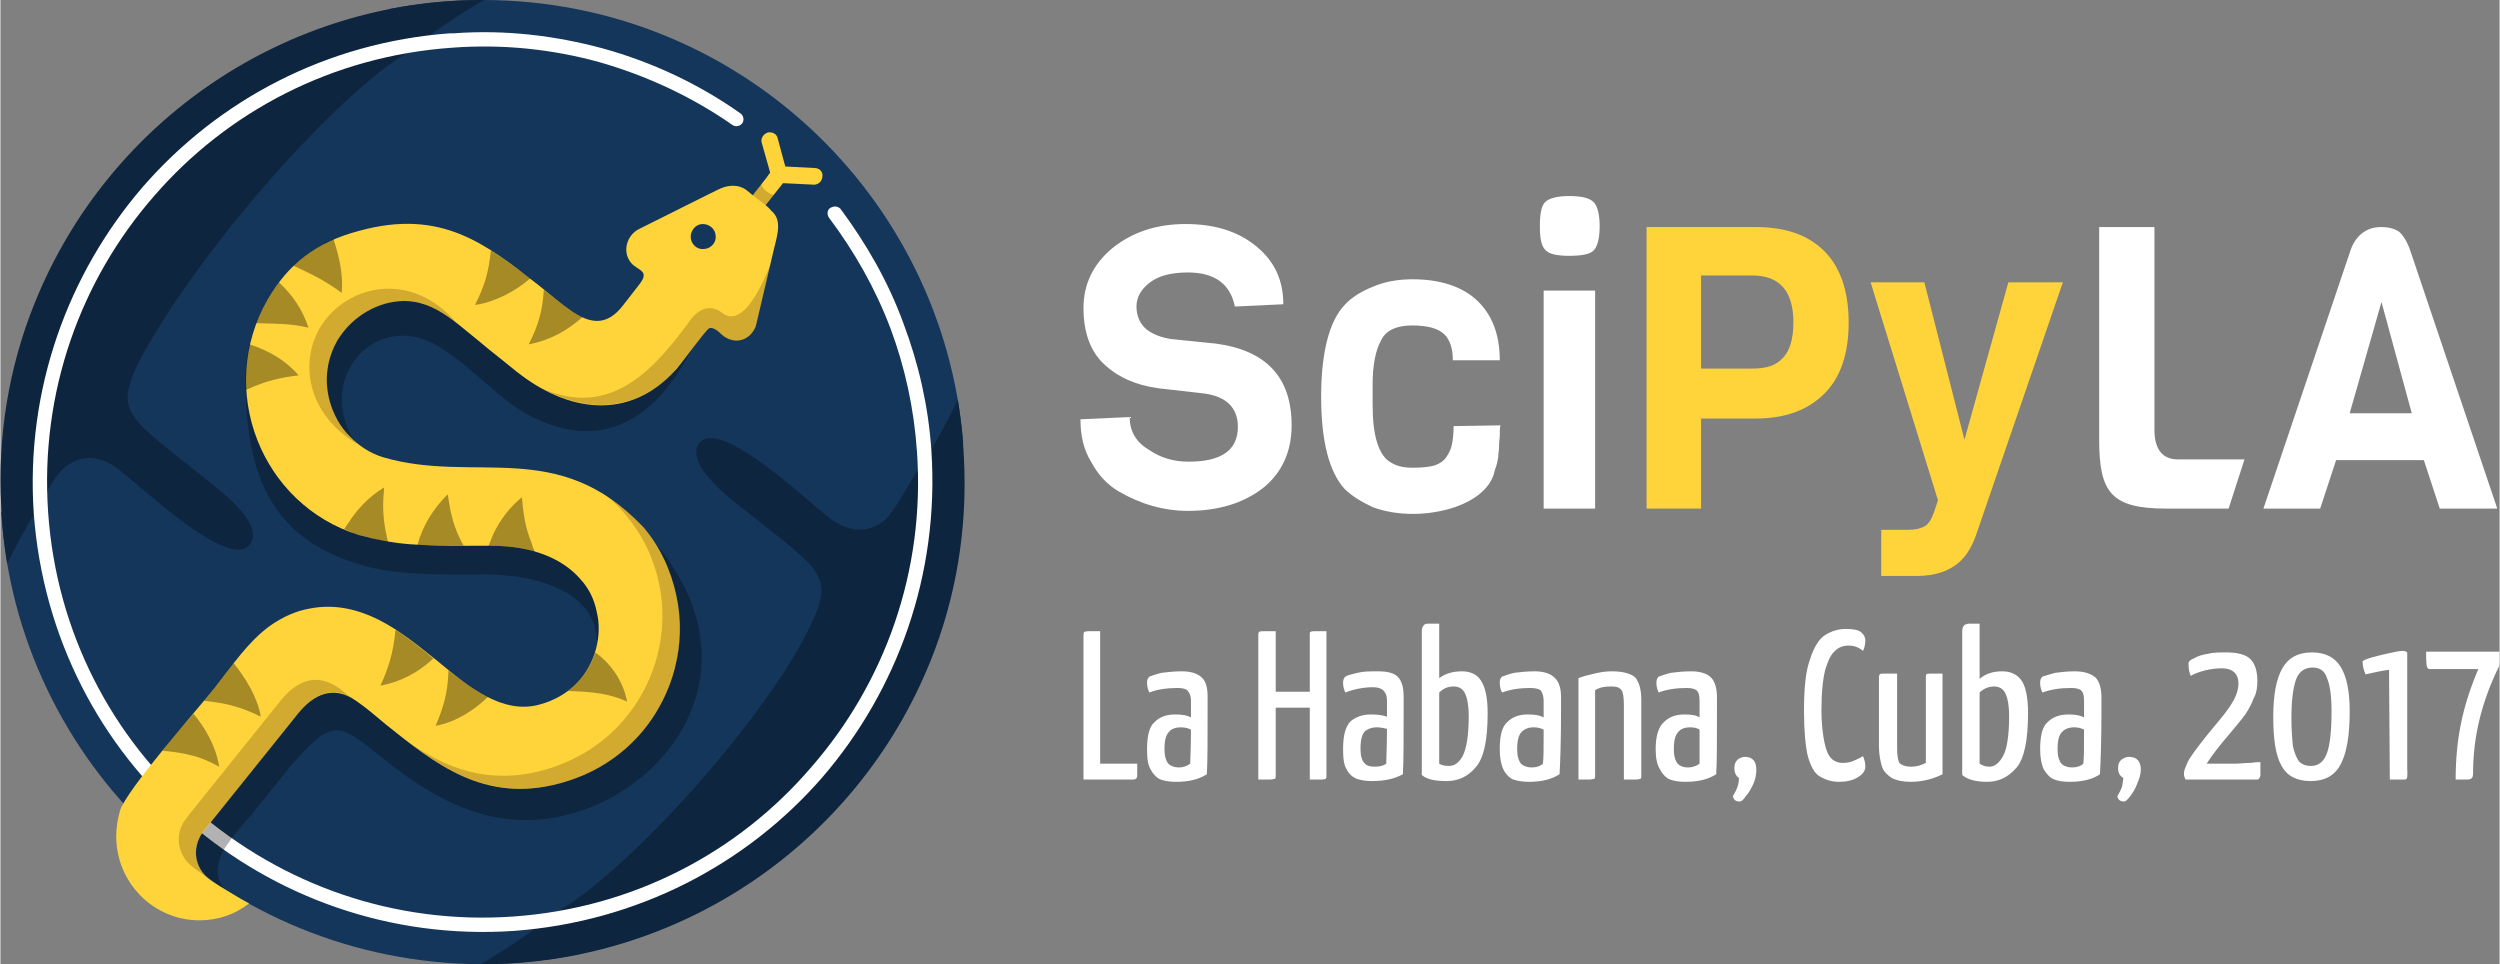 <?xml version="1.0" encoding="UTF-8"?>
<!DOCTYPE svg PUBLIC "-//W3C//DTD SVG 1.1//EN" "http://www.w3.org/Graphics/SVG/1.1/DTD/svg11.dtd">
<!-- Creator: CorelDRAW X7 -->
<svg xmlns="http://www.w3.org/2000/svg" xml:space="preserve" width="33.024mm" height="12.737mm" version="1.1" style="shape-rendering:geometricPrecision; text-rendering:geometricPrecision; image-rendering:optimizeQuality; fill-rule:evenodd; clip-rule:evenodd"
viewBox="0 0 3302 1274"
 xmlns:xlink="http://www.w3.org/1999/xlink">
 <rect x="0" y="0" width="3302" height="1274" fill="#808080" stroke="none"/>
 <defs>
  <style type="text/css">
   <![CDATA[
    .fil1 {fill:#0E253F}
    .fil0 {fill:#14365B}
    .fil4 {fill:#FFD43B}
    .fil7 {fill:white}
    .fil2 {fill:white;fill-rule:nonzero}
    .fil5 {fill:#1A0000;fill-opacity:0.2}
    .fil3 {fill:black;fill-opacity:0.302}
    .fil6 {fill:black;fill-opacity:0.349}
   ]]>
  </style>
 </defs>
 <g id="Capa_x0020_1">
  <g id="_495024499744">
   <g>
    <path class="fil0" d="M639 0c334,1 606,258 633,584l-508 677c-42,8 -85,13 -129,13 -338,-2 -613,-265 -634,-597l512 -665c41,-8 83,-12 126,-12z"/>
    <path class="fil1" d="M568 46c24,-17 48,-33 71,-46 -259,-1 -496,157 -594,401 -34,84 -49,176 -44,267 1,26 4,52 8,77 11,-23 23,-45 35,-65 12,-19 26,-52 44,-65 24,-16 47,-11 68,5 34,27 114,102 155,106 17,2 25,-11 22,-25 -4,-17 -23,-37 -48,-57 -39,-32 -85,-66 -99,-82 -17,-18 -21,-33 -16,-50 6,-29 34,-70 47,-92 10,-16 22,-33 34,-50l0 0c83,-118 213,-257 286,-300l0 0 31 -24z"/>
    <path class="fil1" d="M706 1227c-24,18 -48,33 -71,47 259,1 496,-157 594,-401 33,-82 49,-173 44,-268 -1,-26 -4,-51 -8,-77 -11,23 -23,45 -35,66l-18 27c-11,17 -32,58 -47,69 -24,16 -47,11 -69,-5 -34,-27 -113,-102 -155,-106 -16,-2 -24,11 -21,25 4,17 23,37 47,57 40,32 85,66 100,82 26,28 20,47 4,82 -57,121 -237,322 -334,379l0 0 -31 23z"/>
    <path class="fil2" d="M1095 288c-3,-4 -3,-10 1,-13 5,-3 10,-3 14,1 34,46 63,96 83,151 20,53 33,109 37,168 11,164 -45,317 -144,432 -100,115 -244,191 -408,203 -163,11 -316,-45 -431,-145 -115,-99 -191,-243 -203,-407 -11,-163 45,-316 144,-431 100,-115 243,-191 406,-203l5 0c68,-5 134,3 197,20 65,18 127,47 182,86 4,3 5,9 2,13 -3,4 -9,5 -13,2 -53,-37 -113,-65 -176,-83 -62,-17 -127,-24 -194,-19 -159,11 -298,85 -394,196 -97,111 -151,259 -140,418 11,159 85,298 196,394 112,97 260,151 418,140 159,-11 298,-85 394,-197 97,-111 151,-259 140,-417 -4,-58 -16,-112 -35,-163 -20,-53 -48,-102 -81,-146z"/>
    <path class="fil3" d="M324 512l0 0c2,118 35,198 148,233 22,7 43,10 66,12 43,3 67,2 107,2 64,1 147,23 143,95 1,-4 2,-9 2,-13l0 -1 0 0c0,-1 0,-1 0,-2l0 -1 0 0 0 0 0 0c0,-1 0,-2 0,-3l0 0 0 -1 0 0 0 -1 0 0 0 0 0 -2 0 0 0 0 0 -1 0 0 0 0 0 0 0 -1 0 0 0 -1 0 0 0 0 0 -1 0 0 0 -1 0 0 0 0 0 -1 0 0 0 0 0 -1 0 0 0 -1 0 0 0 0 0 -1 0 0 0 0 0 -1 0 0 0 -1 0 0 0 0 0 -1 0 0 0 0 0 -1 0 0 0 0 0 -1 -1 0 0 -1 0 -1 0 0 0 -1 0 0 0 -1 0 0 0 0 0 0 0 -1 0 0 -1 -1 0 0 0 -1 0 0 0 0 0 -1 0 -1 0 0 0 0 0 -1 -1 -1 0 -1 0 0 0 0 0 -1 0 -1 0 0 -1 -1 0 0 0 -1 0 -1 0 0 -1 -1 0 -1 0 0 0 0 0 0 0 -1 0 0 -1 -1 0 0 0 -1 0 0 0 0 -1 -1 0 -1 0 0 0 0 0 -1 -1 -1 0 0 0 -1 -1 -1 0 0 0 0 0 -1 -1 -1 0 0 0 -1 0 0 0 0c0,-1 -1,-1 -1,-2l0 0 0 0 -1 -1 0 -1 0 0 -1 -1 0 0 0 -1 0 0 -1 -1 0 0 0 0 -1 -1 0 -1 0 0 0 0 -1 -1 0 0 0 -1 0 0 -1 0 0 -1 0 0 -1 -1 0 0 0 0 0 0 -1 -1 0 0 0 0 0 0 0 -1 0 0 -1 -1 0 0 0 0 0 0 -1 -1 0 0 0 0 0 0 -1 -1 0 0 0 -1 0 0 -1 0 0 0c0,-1 -1,-1 -1,-2l0 0c0,0 -1,0 -1,-1l0 0c0,0 -1,-1 -1,-1l0 0 -1 -1 0 0c-1,0 -1,-1 -1,-1l0 0c-1,-1 -1,-1 -2,-1l0 0c0,-1 0,-1 -1,-2l0 0c0,0 -1,0 -1,-1l0 0c0,0 -1,0 -1,-1l0 0c-1,0 -1,-1 -2,-1l0 0c0,0 0,-1 -1,-1l0 0c0,0 -1,-1 -1,-1l0 0c-1,0 -1,-1 -2,-1l0 0c0,-1 0,-1 -1,-1l0 0c0,-1 -1,-1 -1,-1l0 0c-1,-1 -1,-1 -2,-1l0 0c0,-1 -1,-1 -1,-1l0 0c-1,-1 -1,-1 -2,-1l0 0c0,-1 -1,-1 -1,-1l0 0c-1,-1 -1,-1 -2,-1l0 0c0,-1 -1,-1 -1,-1l0 0c-1,0 -1,-1 -2,-1l0 0c0,0 -1,-1 -2,-1l0 0c0,0 -1,-1 -1,-1l0 0c-1,0 -1,0 -2,-1l0 0c0,0 -1,0 -2,-1l0 0c0,0 -1,0 -1,0l0 0c-1,-1 -1,-1 -2,-1l0 0c-1,-1 -1,-1 -2,-1l0 0c0,0 -1,-1 -2,-1l0 0c0,0 -1,0 -1,-1l0 0c-1,0 -2,0 -2,0l0 0c-1,-1 -1,-1 -2,-1l0 0c-1,0 -1,-1 -2,-1l0 0c-1,0 -1,0 -2,-1l0 0c-1,0 -1,0 -2,0l0 0 -2 -1 0 0c-1,0 -1,0 -2,0l0 0c-1,-1 -1,-1 -2,-1l0 0c-1,0 -1,0 -2,-1l0 0c-1,0 -1,0 -2,0l0 0c-1,0 -1,-1 -2,-1l0 0c-1,0 -2,0 -2,0l0 0c-1,0 -2,-1 -2,-1l0 0c-1,0 -2,0 -3,0l0 0c0,0 -1,-1 -2,-1l0 0 -2 0 0 0c-1,0 -2,0 -2,-1l0 0c-1,0 -2,0 -3,0l0 0c-1,0 -1,0 -2,0l0 0c-1,0 -2,-1 -2,-1l0 0c-1,0 -2,0 -3,0l0 0c-1,0 -1,0 -2,0l0 0c-1,0 -2,-1 -3,-1l0 0 -2 0 0 0c-1,0 -2,0 -3,0l0 0c-1,0 -1,0 -2,0l0 0c-1,0 -2,0 -3,0l0 0c-1,-1 -1,-1 -2,-1l0 0c-1,0 -2,0 -3,0l0 0c-1,0 -2,0 -3,0l0 0c0,0 -1,0 -2,0l0 0c-1,0 -2,0 -3,0l0 0c-1,0 -2,0 -3,0l0 0 -2 0 0 0 -1 0 0 0 -2 0 0 0 -2 0 0 0 -2 0 -2 0 0 0 -1 0 -2 0 0 0 -2 0 -2 0 0 0 -1 0 -2 0 -2 0 -1 0 -2 0 0 0 -2 0 0 0 -1 0 -2 0 0 0 -1 0 0 0 -2 0 0 0 -2 0 -1 0 -2 0 0 0 -1 0 0 0 -2 0 0 0 -1 0 0 0 -2 0 -1 0 -2 0 -1 0 0 0 -2 0 0 0 -1 0 -2 0 0 0 -2 0 0 0 -1 0 0 0 -2 0 -1 0 0 0 -2 0 -1 0 0 0 -2 0 0 0 -1 0 0 0 -2 0 0 0 -2 0 0 0 -1 0 0 0 -2 0 0 0 -2 0 0 0 -1 0 -2 0 0 0 -2 -1 0 0 -1 0 0 0 -2 0 0 0 -2 0 -1 0 0 0 -2 0 0 0 -2 0 0 0 -2 0 0 0 -2 0 0 0 -2 0 -1 0 0 0 -2 -1 0 0 -2 0 0 0 -2 0 0 0 -2 0 0 0 -2 0 0 0 -1 0 0 0 -1 0 0 0 -1 0 0 0 -1 0 0 0 -1 -1 0 0 -2 0 -1 0 0 0 -1 0 0 0 -1 0 0 0 -1 0 -1 0 0 0 -1 0 0 0 -1 0 -1 -1 -1 0 -2 0 0 0 -1 0 0 0 -1 0 -1 0 0 0 -1 -1c-1,0 -2,0 -3,0l-1 0 0 0 -1 0 -1 -1 0 0 -1 0 -1 0 -1 0 0 0 -1 0 -2 -1 0 0 -1 0 0 0 -1 0 0 0 -1 0 -1 0 0 0 -2 -1 0 0 -1 0 -1 0 -1 0 0 0 -1 0 0 0 -1 -1 -1 0 -1 0 0 0 -1 0 0 0 -1 -1 -1 0 -1 0 0 0 -1 0 0 0 -1 -1 -1 0 -1 0 -1 0 -1 -1 -1 0 0 0 -1 0 -1 -1 -1 0 -1 0 -1 0 0 0 -1 -1 -1 0 -1 0c-2,-1 -4,-2 -5,-2l-2 -1c-1,0 -3,-1 -4,-1l-1 -1c-2,0 -4,-1 -5,-2l-2 0c-1,-1 -2,-1 -4,-2l-1 0c-2,-1 -3,-2 -5,-3l-1 0c-1,-1 -3,-1 -4,-2l-1 -1c-2,-1 -3,-1 -5,-2l-1 -1c-1,0 -2,-1 -4,-2l-1 -1c-1,-1 -3,-2 -4,-3l-1 0c-1,-1 -3,-2 -4,-2l-1 -1c-2,-1 -3,-2 -4,-3l-1 0c-1,-1 -2,-2 -4,-3l-1 -1c-1,-1 -2,-2 -3,-3l-1 -1c-2,-1 -3,-2 -4,-3l-1 -1c-1,-1 -2,-2 -3,-3l-1 -1c-2,-1 -3,-2 -4,-3l-1 -1c-1,-1 -2,-2 -3,-3l-1 -1c-1,-1 -2,-2 -4,-3l0 -1c-1,-1 -2,-2 -3,-3l-1 -2c-1,-1 -2,-2 -3,-3l-1 -1c-1,-1 -2,-2 -3,-3l-1 -2c-1,-1 -1,-2 -2,-3 0,0 -1,-1 -1,-1 -1,-1 -2,-2 -3,-4l-1 -1c-1,-1 -1,-2 -2,-3l-1 -2c-1,-1 -2,-2 -2,-4l-1 -1c-1,-1 -2,-2 -2,-3l-1 -2c-1,-1 -2,-2 -2,-4 -1,0 -1,-1 -1,-1 -1,-1 -1,-2 -2,-3l-1 -2c0,-1 -1,-2 -2,-4 0,0 0,-1 -1,-2 0,-1 -1,-2 -1,-3l-1 -2c0,-1 -1,-2 -1,-3 -1,-1 -1,-2 -1,-2 -1,-2 -1,-3 -2,-4 0,0 0,-1 0,-2 -1,-1 -1,-2 -2,-3 0,0 0,-1 0,-1 -1,-2 -1,-3 -2,-5 0,0 0,-1 0,-2 -1,-1 -1,-2 -1,-3 0,0 -1,-1 -1,-2 0,-1 -1,-3 -1,-4 0,-1 -1,-1 -1,-2 0,-1 0,-2 0,-3 -1,-1 -1,-1 -1,-2 0,-2 -1,-3 -1,-4 0,-1 0,-2 0,-3 -1,-1 -1,-2 -1,-2 0,-1 0,-2 0,-3 -1,-1 -1,-2 -1,-3 0,-1 0,-2 0,-3 -1,-1 -1,-2 -1,-3 0,-1 0,-2 0,-3 0,-1 0,-1 -1,-2 0,-1 0,-2 0,-4 0,-1 0,-2 0,-3 0,-1 0,-2 0,-2 0,-1 0,-2 -1,-3 0,-1 0,-2 0,-2l0 0zm-29 662c-12,-16 -9,-34 0,-51 3,-5 7,-10 11,-16 4,-5 8,-11 13,-16 29,-32 72,-94 100,-115l1 -1 0 0 0 -1 0 0 1 0 0 0 1 -1 0 0 1 0 0 0 0 -1 1 0 0 0 0 0 1 -1 0 0 1 0 0 0 1 -1 0 0 0 0 0 0 1 0c0,-1 0,-1 1,-1l0 0 1 0 0 0 0 -1 1 0 0 0 0 0 1 0 0 0 1 -1 0 0c0,0 1,0 1,0l0 0 1 0 0 0 1 -1 0 0c0,0 1,0 2,0l0 0c1,0 1,0 2,-1l0 0 1 0 0 0c8,-1 16,2 24,7l0 0c13,7 26,19 43,32 49,39 121,89 212,78 154,-19 291,-194 143,-367l0 0 0 1 0 0 0 0 1 0 0 0 0 0 0 0 0 0 0 0 0 0 0 0 0 1 0 0 0 0c1,1 1,1 2,2l0 0c6,10 11,20 16,31l0 1c5,11 8,22 11,33l0 0c0,1 0,2 0,3 0,1 1,2 1,3l0 0c0,1 0,2 0,3l0 0c1,1 1,2 1,3l0 0 0 1 0 0c0,1 1,2 1,3l0 0c0,2 0,3 0,5l0 0c0,1 1,3 1,4l0 0c0,1 0,2 0,3l0 0 0 2 0 1 0 0 0 2 0 0c0,1 0,2 1,3l0 0 0 1c0,1 0,2 0,3l0 0c0,1 0,2 0,3l0 0c0,2 0,4 0,5l0 2 0 0 0 1 0 0 0 2 0 1 0 2 0 0 -1 1 0 0 0 2 0 1 0 2 0 1 0 2 0 1 0 2 -1 1 0 2 0 1 0 2 0 1 -1 2 0 1 0 2 0 1 0 0 0 2 0 0 -1 1 0 2 0 1 0 0 -1 2 0 0 0 1 0 0 0 2 0 0 -1 1 0 0 0 2 0 0 0 1 0 0 -1 2 0 0 0 1 0 0c0,1 -1,3 -1,4l0 0c0,1 0,2 -1,3l0 0c0,1 0,2 -1,3l0 0c0,2 -1,4 -2,6 0,1 -1,3 -1,4 0,1 -1,2 -1,3 0,1 -1,2 -1,3 -1,1 -1,2 -2,3 0,2 -1,4 -2,6 -1,1 -1,2 -2,3l0 0c0,1 -1,2 -1,3 -1,1 -1,2 -2,3l0 0c-1,2 -2,4 -3,6 -1,2 -2,4 -3,6l0 0c-1,1 -1,2 -2,3l0 0c0,1 -1,2 -2,3 0,1 -1,2 -1,3 -2,1 -3,3 -4,5 -1,1 -2,2 -2,3l0 0c-1,1 -2,2 -2,3 -1,1 -2,1 -2,2 -1,1 -2,2 -2,3l0 0c-1,1 -2,2 -3,3 0,1 -1,1 -2,2l0 0c-1,1 -1,2 -2,3l0 0c-1,1 -2,2 -2,2 -1,1 -2,2 -3,3l0 0c-1,1 -1,2 -2,2l0 0c-1,1 -2,2 -3,3 -1,1 -1,1 -2,2 -1,1 -2,2 -3,3 -1,0 -2,1 -2,2 -1,1 -2,1 -3,2 -1,1 -2,2 -3,2l0 0c-1,1 -2,2 -2,3 -1,0 -2,1 -3,2l0 0c-1,0 -2,1 -3,2 -1,1 -2,1 -3,2 -1,1 -2,1 -3,2 -1,1 -2,1 -3,2l0 0c-1,1 -2,1 -3,2 -1,1 -2,1 -3,2l0 0c-1,1 -2,1 -3,2l0 0c-1,0 -2,1 -3,2 -1,0 -2,1 -3,1 -1,1 -3,2 -4,2l0 0c-1,1 -2,1 -3,2l0 0c-1,0 -2,1 -3,1l0 0c-1,1 -2,1 -4,2 -1,0 -2,1 -3,2l0 0c-1,0 -2,1 -4,1l0 0c-1,0 -2,1 -3,1l0 0c-1,1 -2,1 -4,2l0 0c-1,0 -2,1 -3,1l0 0c-1,1 -3,1 -4,1 -1,1 -2,1 -4,2l0 0c-1,0 -2,0 -3,1l0 0c-2,0 -3,1 -4,1l0 0c-1,0 -3,1 -4,1l0 0c-1,0 -3,1 -5,1l0 0c-1,1 -3,1 -4,1l0 0c-2,1 -3,1 -5,1l0 0c-1,0 -3,1 -4,1l0 0c-2,0 -3,1 -5,1l0 0c-1,0 -3,0 -4,0l0 0c-2,1 -3,1 -5,1l0 0c-1,0 -2,0 -4,0l0 0c-1,1 -3,1 -4,1 -2,0 -3,0 -4,0 -2,0 -3,0 -5,0 -1,0 -2,0 -4,0 -1,0 -3,0 -4,0 -1,0 -3,0 -4,0 -1,0 -3,0 -4,0 -1,0 -3,-1 -4,-1 -1,0 -3,0 -4,0 -1,0 -3,0 -4,-1l0 0c-1,0 -3,0 -4,0l0 0c-1,0 -2,-1 -4,-1 -1,0 -2,0 -4,-1 -1,0 -2,0 -3,0 -2,-1 -3,-1 -4,-1 -1,-1 -3,-1 -4,-1l0 0c-1,-1 -2,-1 -3,-1 -2,-1 -3,-1 -4,-1 -1,-1 -2,-1 -4,-2 -1,0 -2,0 -3,-1 -1,0 -3,-1 -4,-1 -1,-1 -2,-1 -3,-2 -1,0 -3,-1 -4,-1 -1,-1 -2,-1 -3,-2 -1,0 -3,-1 -4,-1l0 0c-1,-1 -2,-1 -3,-2 -1,0 -2,-1 -4,-1 -1,-1 -2,-2 -3,-2l0 0c-1,-1 -2,-1 -3,-2l0 0c-1,-1 -2,-1 -4,-2l0 0c-1,0 -2,-1 -3,-2 -1,0 -2,-1 -3,-2 -1,0 -2,-1 -3,-1 -2,-1 -3,-2 -4,-2 -2,-2 -4,-3 -6,-5 -1,0 -2,-1 -3,-2 -1,0 -2,-1 -3,-2l0 0c-2,-1 -3,-1 -4,-2 -1,-1 -2,-2 -3,-2l0 0c-1,-1 -2,-2 -3,-2l0 0c-1,-1 -2,-2 -3,-3l0 0c-1,-1 -2,-1 -3,-2l0 0c-2,-2 -4,-3 -6,-5l-3 -2 0 0c-3,-2 -6,-5 -10,-7l0 0c-2,-2 -4,-3 -6,-5l0 0c-2,-2 -4,-3 -6,-5l0 0c-3,-2 -6,-5 -9,-7l-2 -2 0 0 -3 -3 0 0c-31,-27 -61,-60 -100,-21l-1 1 0 0c0,0 0,1 -1,1l0 0 -1 1 0 0 -1 1 0 0 -1 1 0 0 -1 1 0 0 -1 1 0 0 -1 2 0 0 -1 1 0 0 -1 1 0 0 -1 1 0 0 -13 17 0 0 -102 127 -1 1 -6 7c-2,2 -3,4 -5,6 -1,2 -1,3 -2,4 0,1 0,1 0,1 0,0 0,0 0,0 -9,16 -6,34 5,48l13 12 13 8zm171 -593c-49,-85 31,-170 110,-125 45,26 79,69 121,92 63,34 149,42 215,-84l0 0 0 0 -1 1 0 0 0 0 -1 1 0 0 0 0 -1 1 0 0 0 1 0 0 -1 0 0 1 0 0 -1 1 0 0 0 1 -1 0 0 0 0 1 -2 2 -1 1 0 0 0 0 -1 1 0 1 0 0 -1 0 0 1 0 0 0 0 -1 1 0 0 0 0 0 1 -1 0 0 0 0 0 0 1 0 0 -1 0 0 1 0 0 0 0 -1 0 0 1 0 0 0 0 0 0 -1 1 0 0 0 0 0 0 -1 1 0 0 0 0 0 0 0 1 0 0 -1 0 0 0 0 0 0 1 0 0 0 0 -1 0 0 1 0 0 0 0 0 0 0 0 -1 0 0 0 0 1 0 0 0 0 0 0 0 0 -1 0 0 0 0 1c-68,61 -136,50 -202,6 -1,-1 -2,-2 -3,-2 -7,-5 -12,-10 -17,-14 -8,-7 -16,-12 -26,-20 -3,-3 -6,-5 -8,-7l0 0c-39,-31 -68,-62 -116,-54l0 0c-1,0 -1,1 -2,1l-1 0c0,0 -1,0 -2,0l-1 0 -1 1c-1,0 -2,0 -3,0l-1 1 -1 0 -2 1 -1 0 -1 0 -1 1 -2 0 -1 1 -1 0 -1 1 -2 0 -1 1 -1 0 -1 1 -1 0 -2 1 -1 1 -1 0 -1 1 -1 0 -1 1 -2 1 -1 0 -1 1 -1 1 -1 0 -1 1 0 0 -1 1 -1 1 -1 0 0 0 -1 1 0 0 -1 1 -1 1 -1 0 0 0 -1 1 0 0 -1 1 -1 1 -1 1 -1 1 0 0 -1 0 0 0 -1 1 -1 1 -1 1 0 0 0 1 -1 1 0 0c-2,1 -3,3 -5,5l0 1 -1 1 0 0 -1 1 -1 1c0,0 -1,1 -1,2 -1,1 -2,2 -2,3l0 0c-1,0 -1,1 -2,2l0 0c0,1 -1,2 -2,3 0,1 -1,2 -1,3l0 0c-3,4 -4,9 -6,13 0,1 -1,1 -1,2l0 0 0 1 0 0 -1 2c0,0 0,1 0,2l-1 1 0 1 0 0 0 2 -1 1 0 0 0 1 0 1 -1 2 0 0 0 1 0 0 0 1 0 0 0 1 0 0 0 2 -1 1 0 0 0 1 0 0 0 1 0 2 0 1 0 1 0 2 -1 1 0 1 0 0 0 1 0 2 0 1 0 0 0 1 0 0 0 2 0 1 0 0 0 1 1 2 0 0 0 1 0 1 0 2 0 1 0 1 0 2 0 1 0 0 1 1 0 2 0 1 0 1 1 2 0 1 0 1 1 1 0 2 0 1 0 1 1 0 0 1 0 1 0 1 1 1 0 0 0 0 0 1 0 0 1 1 0 1 0 0 0 1 0 0 0 1 0 0 1 0 0 0 0 1 0 0 0 1 1 1 0 0 0 1 0 0 0 0 0 0 1 1 0 0 0 1 0 0 0 1 1 0 0 1 0 1 1 1 0 0 0 0 1 1 0 1 0 0 0 1 0 0 1 0 0 1 1 1 0 0 0 1 1 0 0 1 0 0 0 1 0 0 1 0 0 0 0 1 1 1 0 0 0 1 0 0 1 0 0 1 0 0 1 1 0 0 0 0 1 1 0 0 0 1 0 0 0 0 1 1 0 1 0 0 1 0 1 1 0 1 0 0 1 0 0 1 0 0 1 0 0 1 1 1 0 0 1 1 0 1 1 0 0 1 1 0 0 0 0 1 0 0 0 0 0 0 0 0 0 0 1 0 0 0 0 0 0 1 0 0 0 0 0 0 0 0 1 0 0 0 0 0 0 0 0 0 0 1 0 0 0 0 0 0 0 0 0 0 0 0 1 0 0 0 0 0 0 0 0 0 0 0 0 0 0 0 0 0 0 1 0 0 0 0 0 0 0 0 1 0 0 0 0 0 0 0 0 0 0 0 0 0 0 0 0 0 0 0 0 0 0 1 0 0 0 0 0 0 0 0 1 0 0 0z"/>
    <path class="fil4" d="M279 1164c-25,-17 -27,-48 -8,-69l122 -152c21,-26 47,-38 77,-17 13,9 26,20 39,31 65,52 130,105 230,78 82,-22 134,-83 152,-152 8,-31 9,-64 2,-96 -7,-33 -21,-64 -44,-91 -113,-119 -222,-56 -344,-92 -16,-5 -32,-15 -44,-28 -12,-12 -21,-28 -26,-46 -8,-29 -3,-57 10,-80 14,-23 36,-41 64,-49 54,-14 85,19 126,52 13,11 30,24 47,38 68,54 148,65 209,-1 6,-6 41,-54 45,-56 5,-3 13,4 17,8 16,14 37,9 45,-11l24 -102c5,-20 11,-39 -4,-51 -2,-3 -5,-5 -7,-7l23 -29 41 2c6,0 11,-5 11,-11 1,-6 -4,-11 -10,-11l-39 -2 -10 -37c-1,-6 -7,-9 -13,-8 -6,2 -10,8 -8,14l11 39 -5 7 0 0 -18 23c-2,-2 -4,-3 -6,-5 -9,-8 -20,-9 -31,-6 -7,2 -13,6 -20,9l-94 47c-15,8 -22,29 -10,44 9,11 26,10 11,29l-21 27c-22,29 -44,24 -67,9 -16,-11 -31,-24 -46,-36 -68,-53 -127,-101 -236,-71 -57,15 -94,44 -121,91 -68,118 -9,271 121,311 22,6 43,10 66,12 43,3 67,2 107,2 59,0 98,19 120,45 11,12 18,27 21,43 4,16 3,32 -1,48 -9,34 -34,63 -75,74 -48,13 -92,-22 -135,-58 -24,-19 -49,-40 -77,-54 -30,-15 -60,-21 -91,-15 -18,3 -36,11 -53,23 -29,21 -51,54 -73,82 -25,31 -116,134 -125,162 -3,11 -5,22 -5,34 0,61 49,111 110,111 25,0 47,-8 65,-22l0 0 1 0 0 0c-13,-7 -19,-11 -31,-18 -7,-4 -13,-8 -19,-12zm650 -835c-9,1 -17,-7 -17,-16 0,-9 7,-17 16,-17 9,0 17,7 17,16 1,9 -7,17 -16,17z"/>
    <path class="fil5" d="M716 1018c-72,19 -126,-3 -175,-36 55,42 114,75 198,53 82,-22 134,-83 152,-152 8,-31 9,-65 2,-96 -5,-25 -15,-50 -30,-72 -4,-6 -9,-13 -14,-19 -14,-16 -30,-30 -49,-42 9,8 18,16 25,25 23,27 38,58 45,91 7,32 6,65 -2,96 -18,69 -70,130 -152,152zm197 -597c-48,66 -106,133 -198,92 24,13 50,21 74,22 36,1 71,-12 102,-45 0,0 0,0 0,0 0,0 0,0 0,0 0,0 0,0 0,-1 3,-3 11,-13 20,-24 11,-14 23,-30 25,-31 5,-3 13,4 17,8 16,14 37,9 45,-11l19 -80c0,-3 -31,89 -64,62 -13,-10 -28,-7 -40,8zm-478 109c-8,-29 -3,-57 10,-80 14,-23 36,-41 64,-49 39,-10 66,4 93,25 -59,-69 -143,-50 -178,4 -29,46 -21,116 48,157 -2,-2 -4,-4 -6,-6 -2,-2 -4,-3 -5,-5 -12,-12 -21,-28 -26,-46zm570 -287l-11 15 17 13 11 -14c-5,1 -15,-7 -17,-14zm-739 859c1,-2 3,-5 5,-7l6 -7 116 -145c20,-25 44,-37 71,-21 -6,-4 -11,-9 -17,-13 -30,-21 -56,-9 -77,17l-114 142 -8 10c-1,2 -2,3 -3,4 -14,18 -12,42 3,58 3,3 5,5 8,7 1,1 2,2 3,2 5,4 11,8 17,13 -19,-16 -23,-41 -10,-60z"/>
    <path class="fil6" d="M387 351c28,13 42,20 64,36 2,-24 -3,-47 -11,-71 -21,9 -38,21 -53,35zm311 104c27,-5 51,-18 71,-36 0,0 0,0 0,0 -4,-2 -9,-4 -13,-7 -13,-9 -25,-19 -38,-29 -2,30 -8,48 -20,72zm-51 266c23,0 42,3 59,8 -2,-4 -3,-7 -4,-11 -9,-22 -11,-39 -13,-61 -16,13 -29,30 -38,49 -2,5 -4,10 -6,15 1,0 2,0 2,0zm-96 -1c24,1 42,1 61,1 -13,-23 -17,-41 -21,-68 -19,19 -33,41 -40,67zm-77 -13c13,4 25,6 38,9 -1,-5 -2,-9 -3,-14 -4,-21 -4,-37 -2,-58 -20,12 -36,29 -48,48 -2,2 -3,5 -5,7 7,3 13,6 20,8zm-149 -192c26,-12 44,-16 69,-19 -17,-20 -40,-33 -65,-41 -4,19 -6,38 -5,57 0,1 0,2 1,3zm13 -88c28,1 43,0 69,6 -8,-24 -20,-42 -39,-60 -5,7 -11,15 -15,23 -6,10 -11,21 -15,31zm-49 586c-4,-26 -18,-51 -34,-70 -14,16 -28,32 -41,49 13,1 27,3 38,6 13,3 24,8 37,15zm-20 -87l14 -17c8,-10 17,-22 25,-33 16,20 32,46 36,71 -24,-12 -44,-18 -75,-21zm253 -94c-3,31 -9,50 -20,74 27,-5 51,-18 70,-36 -16,-13 -33,-27 -50,-38l0 0zm70 54c-1,31 -7,49 -17,73 27,-5 50,-20 69,-38 -18,-9 -35,-22 -52,-35zm194 -24c-6,19 -18,37 -36,51 31,1 54,3 78,14 -5,-26 -20,-49 -42,-65zm-159 -459c27,-4 53,-18 73,-35 -18,-13 -34,-26 -52,-37 -3,30 -9,48 -21,72z"/>
   </g>
   <path class="fil7" d="M1706 562c0,35 -13,63 -38,83 -26,20 -59,30 -99,30 -32,0 -63,-9 -92,-26 -15,-9 -27,-22 -36,-39 -10,-16 -14,-35 -14,-56l65 -3c0,18 8,33 25,43 16,11 33,16 53,16 43,0 65,-15 65,-46 0,-25 -15,-40 -44,-44l-61 -7c-30,-4 -54,-15 -72,-32 -18,-17 -27,-42 -27,-74 0,-32 13,-58 38,-79 26,-21 58,-32 97,-32 39,0 70,10 94,30 24,20 35,45 35,76l-64 3c-6,-30 -27,-45 -62,-45 -21,0 -38,4 -50,13 -12,9 -18,20 -18,32 0,13 5,23 13,30 9,7 20,11 33,13l59 6c67,9 100,45 100,108zm1238 110l-82 0c-73,0 -89,-21 -89,-91l0 -281 73 0 0 268c0,22 8,39 31,39l88 0 -21 65zm355 0l-76 0 -21 -64 -116 0 -21 64 -75 0 115 -341c4,-12 11,-20 17,-24 7,-5 15,-7 24,-7 9,0 17,2 23,6 5,4 11,13 15,25l115 341zm-113 -126l-40 -147 -42 147 82 0zm-1684 479c0,3 -2,5 -5,5l-66 0 0 -190c0,-2 0,-4 1,-5 1,0 2,-1 5,-1 3,0 8,0 16,0l0 175 49 0 0 16zm352 -89c0,41 0,70 -1,87 -11,6 -24,9 -41,9 -8,0 -14,-1 -20,-3 -5,-2 -10,-6 -13,-12 -4,-6 -5,-15 -5,-27 0,-18 3,-30 10,-37 7,-6 16,-9 27,-9 9,0 16,1 21,3l0 -22c0,-6 -2,-10 -5,-13 -2,-2 -7,-4 -13,-4 -14,0 -27,3 -37,7 -2,-4 -3,-8 -3,-13 0,-4 1,-6 3,-8 3,-2 8,-3 16,-5 8,-2 17,-2 27,-2 12,0 21,2 26,7 6,6 8,15 8,27l0 15zm-22 27c-4,-1 -8,-2 -14,-2 -6,0 -11,2 -15,5 -4,4 -6,12 -6,23 0,10 2,16 5,19 3,4 8,5 14,5 6,0 11,-1 15,-4 0,-7 1,-22 1,-46zm46 -129c0,-4 1,-6 2,-7 1,-2 3,-3 6,-3 3,0 7,0 15,0l0 72c8,-6 18,-9 30,-9 11,0 20,4 25,12 6,9 9,23 9,43 0,36 -5,60 -16,72 -10,12 -23,18 -38,18 -15,0 -26,-2 -33,-8l0 -190zm23 175c3,2 7,3 13,3 7,0 13,-4 18,-13 5,-10 8,-27 8,-52 0,-15 -2,-25 -5,-31 -3,-6 -8,-9 -15,-9 -8,0 -14,3 -19,8l0 94zm-306 -73c0,41 0,70 -1,87 -11,7 -24,10 -41,10 -8,0 -14,-1 -20,-3 -5,-2 -10,-7 -13,-13 -4,-6 -5,-15 -5,-27 0,-18 3,-30 10,-36 7,-7 16,-10 27,-10 9,0 16,1 21,4l0 -22c0,-7 -2,-11 -5,-14 -2,-2 -7,-3 -13,-3 -14,0 -27,2 -37,6 -2,-4 -3,-8 -3,-13 0,-4 1,-6 3,-8 3,-1 8,-3 16,-5 8,-1 17,-2 27,-2 12,0 21,3 26,8 6,5 8,14 8,26l0 15zm-22 28c-4,-2 -8,-3 -14,-3 -6,0 -12,2 -15,6 -4,4 -6,11 -6,23 0,9 2,15 5,19 3,3 8,5 14,5 6,0 11,-2 15,-5 0,-6 1,-21 1,-45zm179 61c0,2 0,3 -1,4 0,0 -2,1 -6,1 -4,0 -9,0 -15,0l0 -95 -45 0 0 90c0,2 0,3 -1,4 -1,0 -3,1 -7,1 -3,0 -8,0 -15,0l0 -192c0,-2 1,-3 1,-3 1,-1 3,-1 7,-1 4,0 9,0 15,0l0 80 45 0 0 -76c0,-2 0,-3 1,-3 1,-1 3,-1 6,-1 4,0 9,0 15,0l0 191zm310 -89c0,41 -1,70 -2,87 -11,7 -24,10 -41,10 -7,0 -14,-1 -20,-3 -5,-2 -10,-7 -13,-13 -3,-6 -5,-15 -5,-27 0,-18 3,-30 10,-36 7,-7 16,-10 27,-10 9,0 16,1 21,4l0 -22c0,-7 -2,-11 -4,-14 -3,-2 -8,-3 -14,-3 -14,0 -26,2 -37,6 -2,-4 -3,-8 -3,-13 0,-4 1,-6 3,-8 3,-1 8,-3 16,-5 8,-1 17,-2 27,-2 12,0 21,3 26,8 6,5 9,14 9,26l0 15zm-23 28c-4,-2 -8,-3 -13,-3 -7,0 -12,2 -16,6 -4,4 -6,11 -6,23 0,9 2,15 5,19 3,3 8,5 14,5 7,0 12,-2 15,-5 1,-6 1,-21 1,-45zm46 -68c5,-2 12,-4 21,-6 8,-2 16,-3 23,-3 15,0 25,3 31,8 5,6 8,16 8,29l0 101c0,2 0,3 -1,4 0,0 -3,1 -7,1 -3,0 -9,0 -15,0l0 -99c0,-9 -1,-16 -3,-19 -3,-4 -7,-5 -14,-5 -8,0 -15,1 -21,5l0 113c0,2 0,3 -1,4 -1,0 -3,1 -7,1 -3,0 -8,0 -14,0l0 -134zm183 40c0,41 0,70 -1,87 -11,7 -24,10 -41,10 -8,0 -14,-1 -20,-3 -5,-2 -10,-7 -13,-13 -4,-6 -6,-15 -6,-27 0,-18 4,-30 11,-36 7,-7 16,-10 27,-10 9,0 16,1 20,4l0 -22c0,-7 -1,-11 -4,-14 -3,-2 -7,-3 -13,-3 -14,0 -27,2 -37,6 -2,-4 -3,-8 -3,-13 0,-4 1,-6 3,-8 3,-1 8,-3 16,-5 8,-1 17,-2 27,-2 12,0 21,3 26,8 5,5 8,14 8,26l0 15zm-23 28c-3,-2 -7,-3 -13,-3 -6,0 -12,2 -15,6 -4,4 -6,11 -6,23 0,9 2,15 5,19 3,3 7,5 14,5 6,0 11,-2 15,-5 0,-6 0,-21 0,-45zm46 51c0,-5 1,-8 4,-11 2,-2 6,-4 10,-4 10,0 15,6 15,17 0,6 -1,12 -4,19 -3,6 -6,12 -10,16 -3,5 -6,7 -8,7 -5,0 -8,-2 -9,-7 3,-5 5,-9 6,-12 1,-3 2,-7 2,-12 -4,-3 -6,-7 -6,-13zm147 -184c9,0 16,1 20,4 4,3 6,7 6,11 0,5 -1,10 -3,14 -6,-5 -12,-7 -19,-7 -7,0 -13,2 -18,7 -5,4 -9,12 -13,25 -3,12 -5,30 -5,54 0,18 2,32 4,42 2,10 5,17 9,21 4,4 9,6 15,6 6,0 11,-1 15,-3 5,-2 9,-4 12,-6 2,5 3,9 3,14 0,5 -3,10 -10,14 -6,4 -15,6 -25,6 -10,0 -18,-3 -25,-7 -7,-4 -12,-13 -16,-27 -3,-13 -5,-33 -5,-59 0,-30 2,-53 8,-69 5,-16 12,-27 20,-32 8,-5 17,-8 27,-8zm128 192c-12,6 -26,10 -42,10 -11,0 -19,-2 -25,-5 -6,-4 -11,-9 -13,-15 -2,-7 -4,-16 -4,-27l0 -92c0,-1 1,-3 1,-3 1,-1 3,-1 7,-1 4,0 9,0 16,0l0 98c0,10 1,16 3,20 3,3 8,5 16,5 7,0 13,-2 19,-5l0 -114c0,-1 0,-3 1,-3 0,-1 3,-1 6,-1 4,0 9,0 15,0l0 133zm26 -189c0,-3 1,-6 2,-7 1,-2 3,-2 6,-3 3,0 8,0 15,0l0 73c8,-7 18,-10 30,-10 11,0 20,4 26,13 5,8 8,22 8,42 0,36 -5,60 -15,72 -11,13 -24,19 -39,19 -15,0 -26,-3 -33,-9l0 -190zm23 175c3,2 7,4 13,4 7,0 13,-5 18,-14 5,-9 8,-27 8,-52 0,-15 -2,-25 -5,-31 -3,-6 -8,-9 -15,-9 -7,0 -14,3 -19,8l0 94zm161 -73c0,41 -1,70 -2,87 -10,7 -24,10 -40,10 -8,0 -15,-1 -20,-3 -6,-2 -10,-7 -14,-13 -3,-6 -5,-15 -5,-27 0,-18 3,-30 10,-36 7,-7 16,-10 28,-10 8,0 15,1 20,4l0 -22c0,-7 -1,-11 -4,-14 -3,-2 -7,-3 -13,-3 -15,0 -27,2 -38,6 -2,-4 -3,-8 -3,-13 0,-4 1,-6 3,-8 3,-1 9,-3 17,-5 8,-1 16,-2 26,-2 12,0 21,3 27,8 5,5 8,14 8,26l0 15zm-23 28c-4,-2 -8,-3 -13,-3 -7,0 -12,2 -16,6 -4,4 -6,11 -6,23 0,9 2,15 5,19 3,3 8,5 14,5 7,0 12,-2 15,-5 1,-6 1,-21 1,-45zm45 51c0,-5 1,-8 4,-11 3,-2 6,-4 10,-4 11,0 16,6 16,17 0,6 -2,12 -5,19 -2,6 -6,12 -9,16 -4,5 -6,7 -8,7 -5,0 -8,-2 -9,-7 3,-5 5,-9 6,-12 1,-3 1,-7 2,-12 -5,-3 -7,-7 -7,-13zm89 15c-1,-2 -2,-5 -2,-7 0,-4 1,-7 2,-9 1,-2 2,-6 5,-11 7,-11 18,-25 32,-42 11,-13 20,-24 25,-33 5,-8 8,-17 8,-25 0,-13 -8,-20 -22,-20 -7,0 -15,1 -23,3 -7,2 -13,4 -18,7 -2,-4 -3,-10 -3,-16 0,-3 2,-5 7,-7 5,-3 11,-5 18,-6 8,-2 16,-2 25,-2 15,0 26,3 32,9 6,6 9,16 9,29 0,8 -1,16 -5,23 -3,8 -7,15 -11,21 -5,7 -12,15 -21,26 -13,15 -23,28 -30,39l38 0c6,0 13,-1 20,-1 7,-1 11,-1 13,-1 0,9 0,15 0,18 -1,3 -2,5 -4,5l-95 0zm116 -83c0,-29 4,-50 12,-64 8,-14 21,-21 39,-21 17,0 30,6 38,19 8,13 12,32 12,59 0,32 -4,55 -12,70 -8,15 -21,22 -40,22 -18,0 -31,-7 -38,-20 -8,-14 -11,-36 -11,-65zm24 2c0,15 1,28 2,37 2,9 5,16 8,20 4,4 9,6 16,6 10,0 17,-6 21,-17 4,-11 6,-30 6,-55 0,-20 -2,-35 -6,-44 -3,-10 -10,-14 -19,-14 -10,0 -18,5 -22,16 -4,12 -6,28 -6,51zm129 -64c-9,1 -22,4 -31,6 -2,-4 -4,-11 -4,-17 0,-1 4,-3 11,-5 7,-2 15,-4 24,-6 9,-2 15,-3 18,-3 3,0 5,1 6,2 0,50 0,102 0,152 0,3 1,14 -1,15 -1,1 -2,1 -3,1 -6,0 -16,0 -19,0l-1 -145zm146 -24c0,2 0,5 0,8 0,5 0,9 -1,12 -22,45 -34,91 -34,141 0,9 -5,8 -14,8 -4,0 -5,0 -9,0 0,-53 9,-97 30,-146 -13,0 -36,0 -65,0 -4,0 -4,-9 -4,-23l97 0zm-1382 -298l62 -1c-1,3 -1,8 -1,15 -1,8 -1,13 -1,15 0,3 -1,7 -1,12 -1,6 -2,10 -3,13 -1,2 -2,6 -3,10 -6,18 -23,33 -51,43 -18,6 -37,9 -56,9 -19,0 -37,-3 -53,-9 -15,-7 -28,-15 -37,-24 -20,-22 -31,-62 -31,-122 0,-59 11,-100 31,-121 9,-10 22,-18 37,-24 16,-7 34,-10 53,-10 37,0 66,10 85,28 20,19 30,45 30,79l-62 0c0,-16 -4,-27 -11,-34 -8,-8 -22,-12 -43,-12 -21,0 -35,7 -41,20 -7,13 -11,32 -11,58l0 27c0,41 8,67 24,76 8,5 17,7 29,7 12,0 22,-1 29,-3 8,-3 13,-7 16,-12 4,-6 6,-11 7,-17 1,-5 2,-13 2,-23zm153 -304c17,0 27,3 32,8 5,5 8,16 8,32 0,16 -3,27 -8,32 -5,5 -16,7 -32,7 -16,0 -27,-2 -32,-8 -5,-5 -7,-15 -7,-31 0,-17 2,-27 7,-32 5,-5 16,-8 32,-8zm34 413l-68 0 0 -288 68 0 0 288z"/>
   <path class="fil4" d="M2410 332c21,21 32,53 32,94 0,42 -11,73 -32,94 -22,22 -52,33 -91,33l-72 0 0 119 -72 0 0 -372 144 0c39,0 69,10 91,32zm-41 94c0,-41 -18,-62 -54,-62l-68 0 0 123 68 0c18,0 31,-4 40,-14 9,-9 14,-25 14,-47zm356 -53l-114 332c-5,15 -12,27 -20,35 -14,14 -34,21 -59,21l-47 0 0 -61 36 0c10,0 17,-2 22,-5 5,-3 9,-10 12,-19l5 -15 -89 -288 71 0 53 208 58 -208 72 0z"/>
  </g>
 </g>
</svg>
